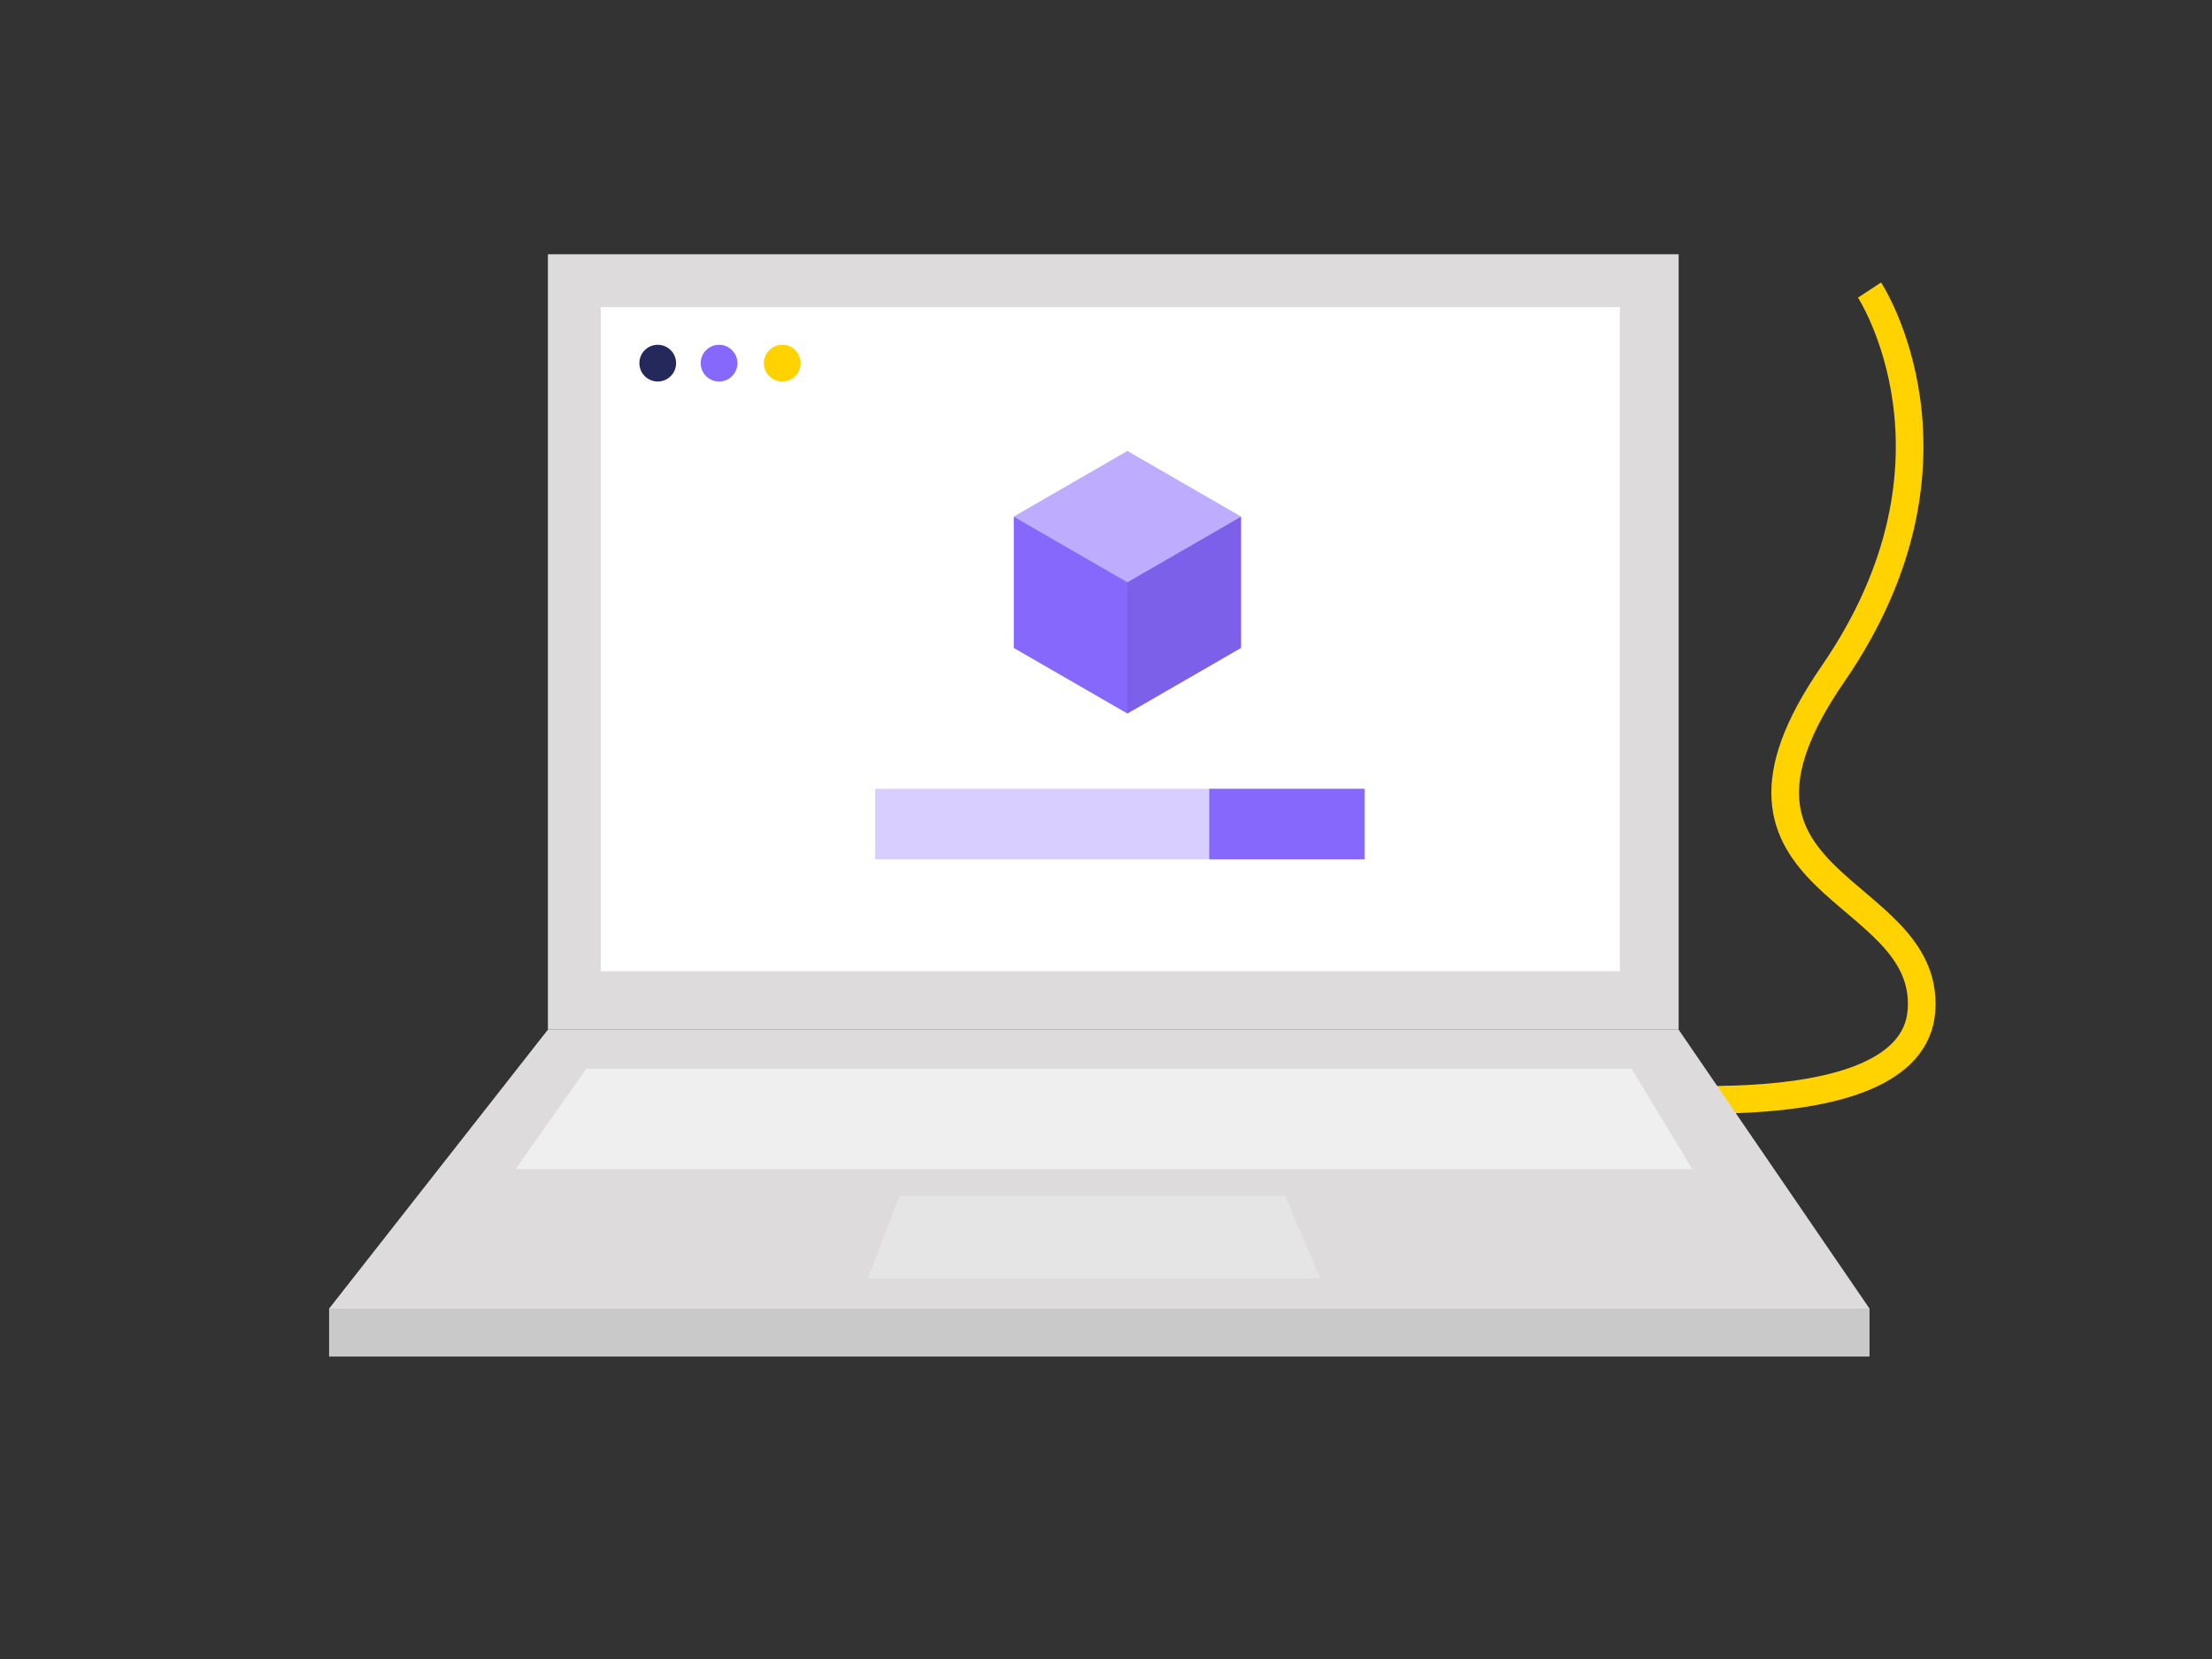 <svg id="Layer_1" data-name="Layer 1" xmlns="http://www.w3.org/2000/svg" viewBox="0 0 400 300"><rect x="0" y="0" width="400" height="300" fill="#333333" stroke="none"/><path d="M286.7,197.47s59.24,8.17,60.77-14.81-42.81-21.91-16.05-60.74,6.65-69.47,6.65-69.47" fill="none" stroke="#ffd200" stroke-miterlimit="10" stroke-width="5"/><rect x="99.08" y="45.98" width="204.47" height="140.21" fill="#dddbdb"/><rect x="108.64" y="55.54" width="184.29" height="120.09" fill="#fff"/><polygon points="99.08 186.19 59.51 236.64 338.07 236.64 303.55 186.19 99.08 186.19" fill="#dddbdb"/><rect x="59.51" y="236.64" width="278.56" height="8.67" fill="#c9c9c9"/><polygon points="105.99 193.27 93.24 211.41 306.03 211.41 295.05 193.27 105.99 193.27" fill="#fff" opacity="0.56"/><polygon points="162.64 216.28 232.38 216.28 238.76 231.15 156.97 231.15 162.64 216.28" fill="#fff" opacity="0.28"/><rect x="158.25" y="142.64" width="88.52" height="12.75" fill="#8768fd" opacity="0.32"/><rect x="218.67" y="142.64" width="28.1" height="12.75" fill="#8768fd"/><polygon points="224.42 93.44 203.87 81.57 183.32 93.44 183.32 117.17 203.87 129.03 224.42 117.17 224.42 93.44" fill="#8768fd"/><polygon points="183.32 93.44 203.87 81.57 224.42 93.44 203.87 105.3 183.32 93.44" fill="#fff" opacity="0.46"/><polygon points="203.87 105.3 203.87 129.03 224.42 117.17 224.42 93.44 203.87 105.3" opacity="0.08"/><circle cx="118.94" cy="65.67" r="3.32" fill="#24285b"/><circle cx="130.03" cy="65.67" r="3.32" fill="#8768fd"/><circle cx="141.45" cy="65.67" r="3.32" fill="#ffd200"/></svg>